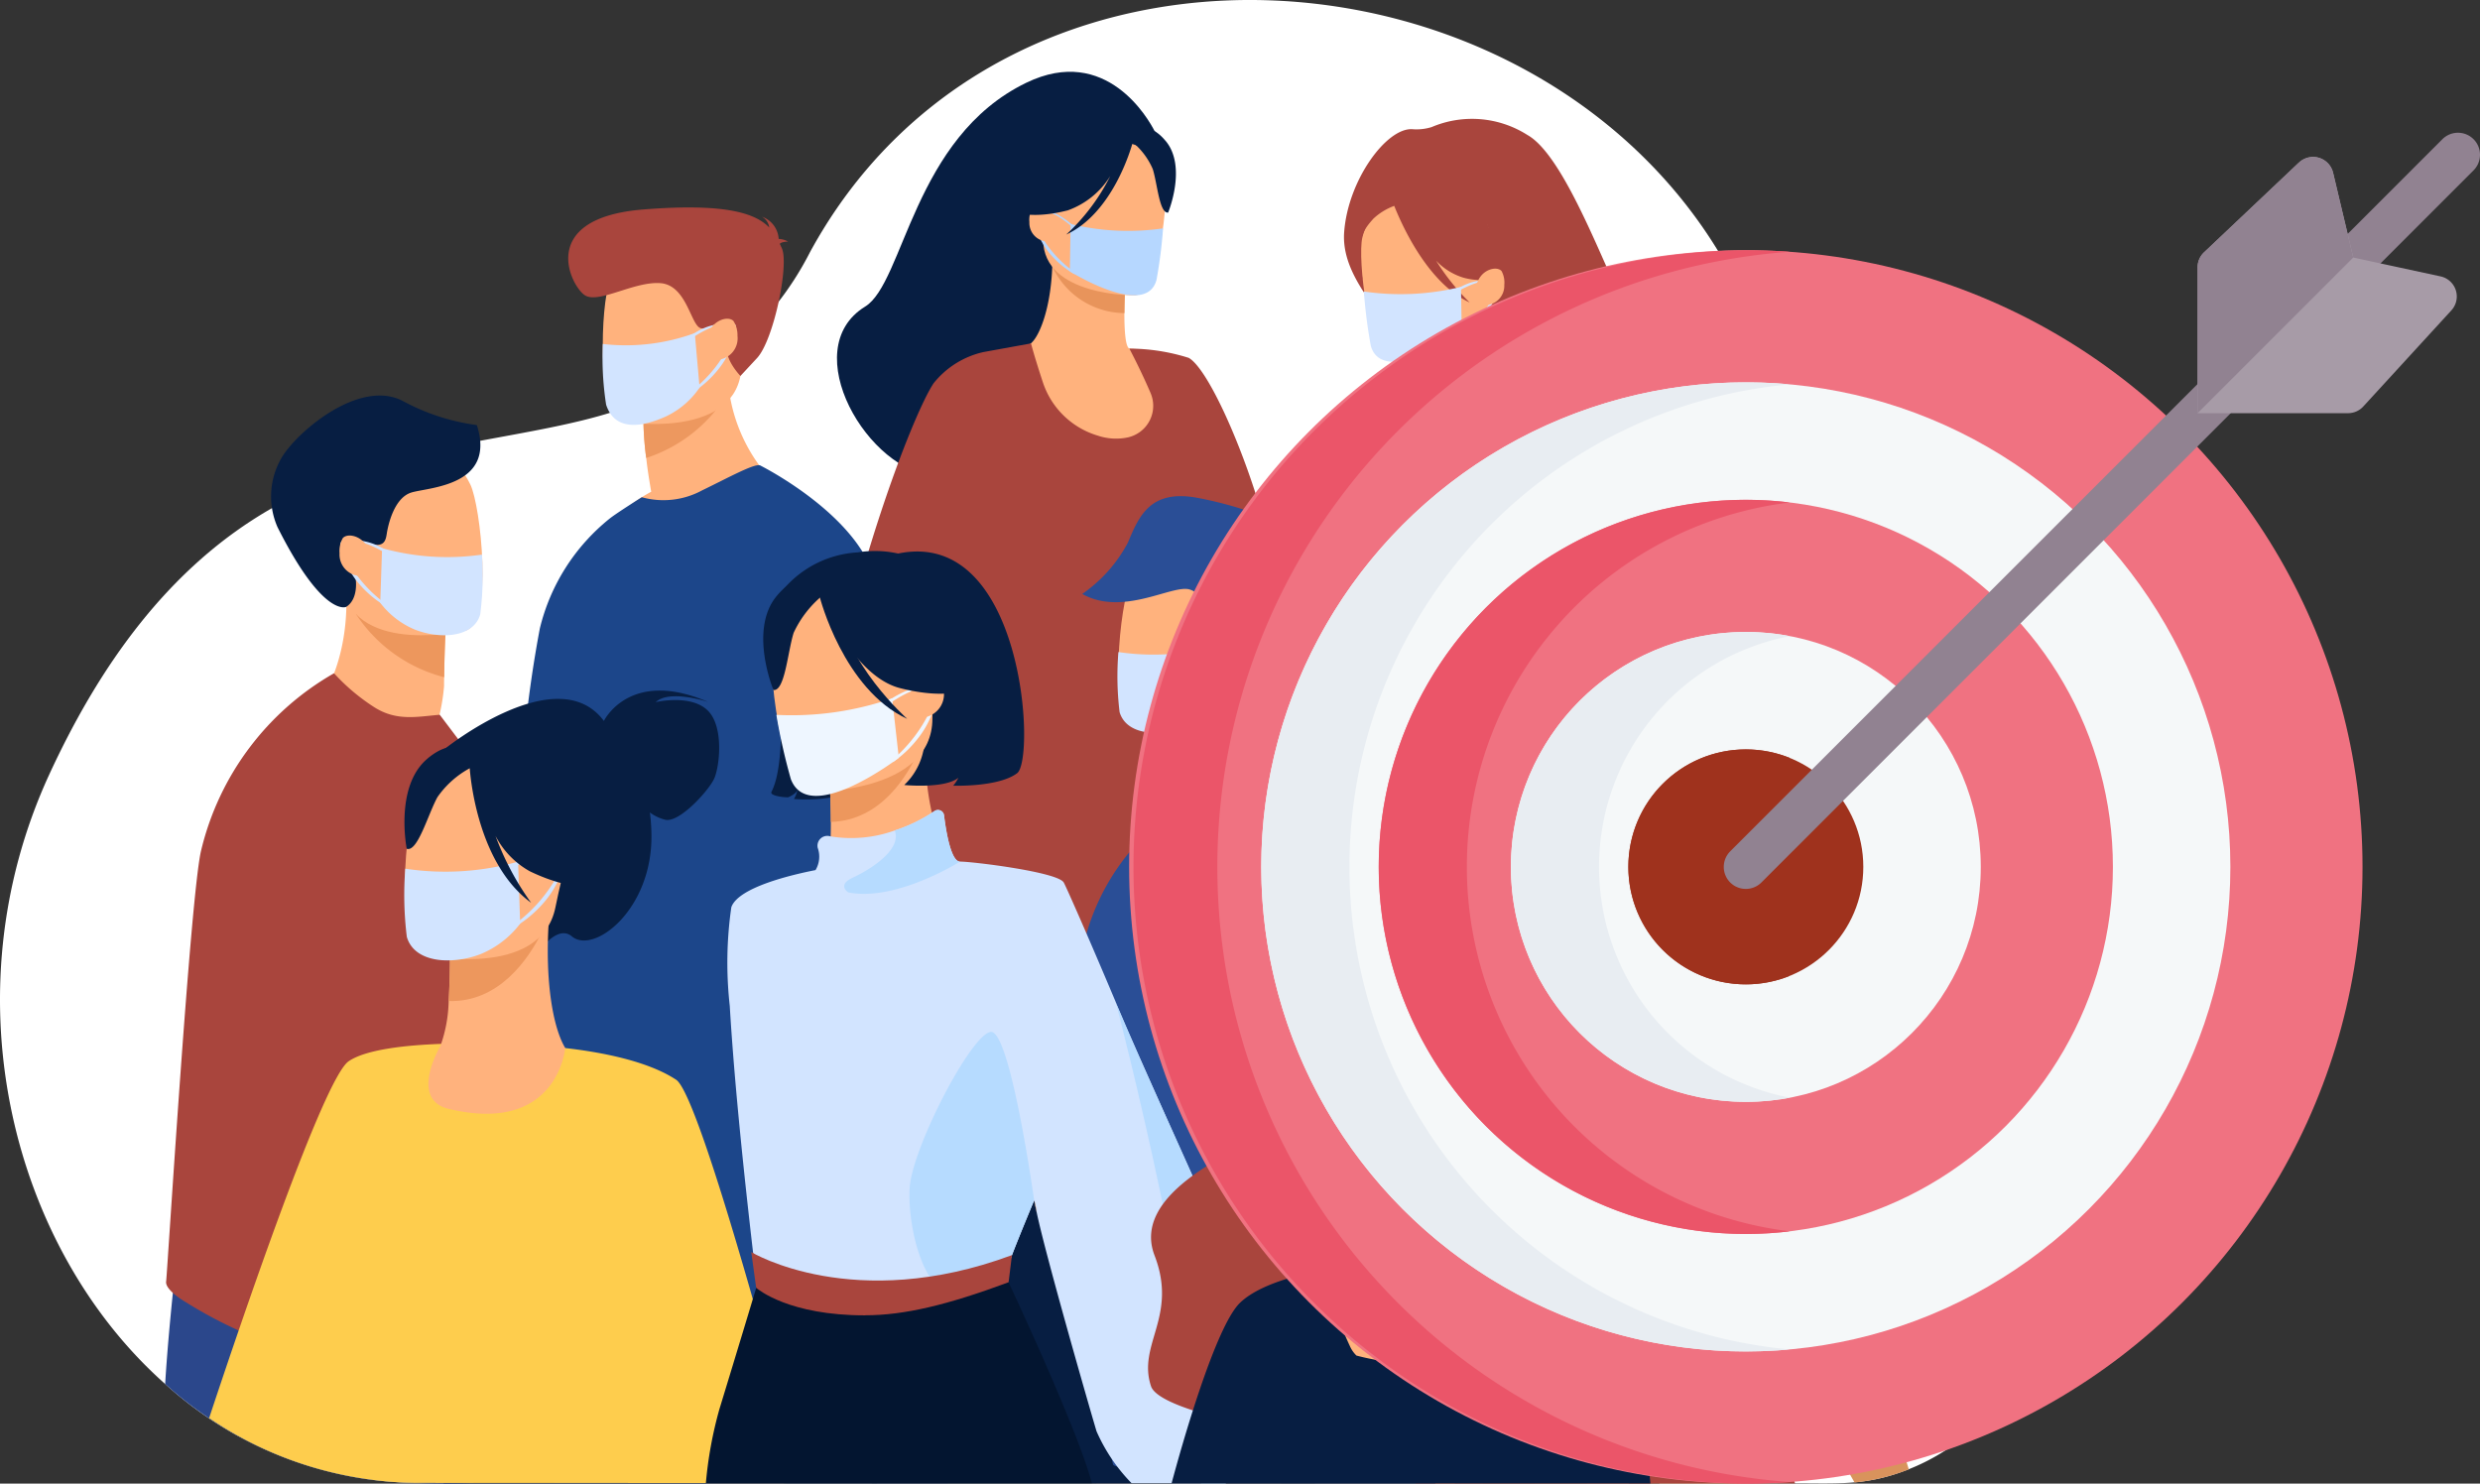 <svg xmlns="http://www.w3.org/2000/svg" xmlns:xlink="http://www.w3.org/1999/xlink" width="161.063" height="96.353" viewBox="0 0 161.063 96.353">
  <rect x="0" y="0" width="161.063" height="96.353" fill="#333333" stroke="none"/>
  <defs>
    <clipPath id="clip-path">
      <rect id="Rectángulo_42122" data-name="Rectángulo 42122" width="133.864" height="96.353" fill="none"/>
    </clipPath>
  </defs>
  <g id="Grupo_151283" data-name="Grupo 151283" transform="translate(-733.937 -3749)">
    <g id="Grupo_151279" data-name="Grupo 151279" transform="translate(733.937 3749)">
      <g id="Grupo_151270" data-name="Grupo 151270" clip-path="url(#clip-path)">
        <path id="Trazado_208619" data-name="Trazado 208619" d="M793.463,395.831h0" transform="translate(-746.685 -372.497)" fill="#ebf3fa"/>
        <path id="Trazado_208620" data-name="Trazado 208620" d="M27.27,96.309a24.7,24.7,0,0,1-16.544-6.425C.784,81.071-3.411,64.684,3.19,50.318c3.227-7,7.718-13.459,14.47-17.314a29.5,29.5,0,0,1,4.24-1.984c6.19-2.336,12.812-2.655,17.913-4.271a20.247,20.247,0,0,0,12.8-10.388C69.467-14.523,124.942.373,115.219,43.8c-2.1,9.363,4,14.064,9.771,19.4,3.332,3.084,6.557,6.381,8.034,10.911a17.288,17.288,0,0,1,.836,5.041c.155,7.52-4.043,13.958-9.9,16.271-2.718,1.074-4.527.914-7.382.913Z" transform="translate(0 0)" fill="#fff"/>
        <path id="Trazado_208621" data-name="Trazado 208621" d="M567.68,976.195v38.795H567.1l-7.514,0H548.576l-7.307,0H530.828l-5.462,0h-3.9l-13.824-.005h-4.27l-7.493,0h-.261l-4.956,0h-1.942V976.195Z" transform="translate(-459.913 -918.649)" fill="#071e42"/>
        <path id="Trazado_208622" data-name="Trazado 208622" d="M604.868,1184.885l-17.862-.007h-.232l-7.493,0c-.213-2.706-.429-5.432-.635-8.03-.567-7.123-1.066-13.279-1.237-15.391l-.063-.779,7.493-.457,12.431-3.467s.1.84.233,2.082c.252,2.318.63,6.037.726,8.309.148,3.487,3.3,13.461,5.977,16.785a8.754,8.754,0,0,1,.663.958" transform="translate(-543.311 -1088.563)" fill="#1c468a"/>
        <path id="Trazado_208623" data-name="Trazado 208623" d="M680.661,401.85s-7.29,3.517-11.492,2.212a9.917,9.917,0,0,1,2.845-2.276c-.145-.844-.259-1.576-.323-2.2a20.289,20.289,0,0,1-.178-2.244l2.812-2.212,2.667-2.117a10.747,10.747,0,0,0,3.669,8.833" transform="translate(-629.722 -369.849)" fill="#ffb27d"/>
        <path id="Trazado_208624" data-name="Trazado 208624" d="M714.456,429.087a9.661,9.661,0,0,1-5.35,4.3,20.288,20.288,0,0,1-.178-2.244l2.812-2.212Z" transform="translate(-667.138 -403.643)" fill="#ed985f"/>
        <path id="Trazado_208625" data-name="Trazado 208625" d="M665.513,283.964s6.954,1.138,7.607-3.138,1.99-7.008-2.422-7.915-5.526.6-6.1,1.971-.88,8.675.912,9.081" transform="translate(-625.005 -256.564)" fill="#ffb27d"/>
        <path id="Trazado_208626" data-name="Trazado 208626" d="M639.769,230.941c.063-.072.209-.131.533-.148a1.314,1.314,0,0,0-.605-.171,1.63,1.63,0,0,0-1.083-1.442.972.972,0,0,1,.471.7c-.9-.922-2.823-1.594-8.152-1.173-7.024.554-4.709,5.052-3.8,5.588s3.2-.934,4.892-.8,1.96,2.706,2.591,2.918c.357.121.631-.1,1.408-.451s.57.779.345,1.617.844,1.943.844,1.943l1.08-1.163c1.08-1.163,2.1-6.088,1.606-7.138l-.131-.281" transform="translate(-589.126 -215.105)" fill="#a9453d"/>
        <path id="Trazado_208627" data-name="Trazado 208627" d="M596.665,542.669c-.07-1.677-3.863-19.785-7.136-24.753-2.11-3.2-6.49-5.392-6.49-5.392-.291-.223-2.118.794-3.8,1.605a5.269,5.269,0,0,1-3.916.445s-1.576.988-2.065,1.369A13.093,13.093,0,0,0,568.7,523.1a79.418,79.418,0,0,0-1.358,13.273c-.113,2.419-.194,4.839-.226,7.146v.08c-.016.239-.016.478-.016.715-.081,5.905,0,10.6.113,10.68a.657.657,0,0,0,.436.175c1.584-.032,6.191.844,10.086.445a29.741,29.741,0,0,0,9.326-2.642c.421-.19,1.374-.7,1.358-1.146-.016-.509-.065-1.225-.129-2.148-.037-.523-.08-1.108-.121-1.749-.169-2.586-.341-6.084-.24-10.06,1.4,2.038,2.449,3.5,2.555,3.721.365.782-.211,12.945-.211,12.945.743,1.453,3.622,1.643,3.622,1.643s2.839-11.838,2.769-13.515" transform="translate(-533.641 -482.281)" fill="#1c468a"/>
        <path id="Trazado_208628" data-name="Trazado 208628" d="M663.958,367.694a13.045,13.045,0,0,0,5.972-.707l.312,3.539a5.464,5.464,0,0,1-2.142,1.854c-1.551.711-3.348,1.03-3.928-.739a19.916,19.916,0,0,1-.215-3.946" transform="translate(-624.807 -345.354)" fill="#d2e4ff"/>
        <path id="Trazado_208629" data-name="Trazado 208629" d="M762.681,360.049l-.043-.132a8.659,8.659,0,0,0,2.371-2.974c.183-.439.369-1.136.143-1.206-1.086-.341-2.78,1.013-2.59.8l.029-.2a3.847,3.847,0,0,1,2.693-.667c.262.082.046.915-.153,1.393a5.514,5.514,0,0,1-.892,1.563,6.8,6.8,0,0,1-1.559,1.425" transform="translate(-717.596 -334.628)" fill="#d2e4ff"/>
        <path id="Trazado_208630" data-name="Trazado 208630" d="M778.613,352.578c.118-1.245,1.332-1.659,1.73-1.273a1.72,1.72,0,0,1,.267.977,1.392,1.392,0,0,1-1.4,1.55s-.64-.825-.6-1.254" transform="translate(-732.714 -330.465)" fill="#ffb27d"/>
        <path id="Trazado_208631" data-name="Trazado 208631" d="M1485.1,131.619a3.368,3.368,0,0,0,1.24-.138,6.707,6.707,0,0,1,6.228.516c2.885,1.625,5.96,11.577,7.217,12.545s2.954,1.406,2.766,3.387-2.451,3.3-.943,4.558-.432,5.841-4.71,5.749-15.084-4.9-14.992-7.24.721-2.491,1.946-4.334-3.461-4.611-3.192-8.35c.243-3.385,2.759-6.814,4.44-6.694" transform="translate(-1393.364 -123.227)" fill="#a9453d"/>
        <path id="Trazado_208632" data-name="Trazado 208632" d="M1476.37,393.74c-2.2-4.934-3.252-6.329-3.289-7.881-.029-1.228.576-2.552,1.752-5.8a12.108,12.108,0,0,0,.586-2.348c.93-6.261-2.691-13.03-4.941-13.491-.626-.166-1.687-2.427-1.674-6.071l-.282.056-4.739.938s.108,1.491.111,2.9c0,1.171-.068,2.28-.333,2.42-.341.031-.542.051-.542.051s-3.951,5.487-4.283,10.59,3.164,7.32-.026,17.518c-3.257,10.416,18.877,3.848,17.661,1.121" transform="translate(-1372.411 -337.037)" fill="#ffb27d"/>
        <path id="Trazado_208633" data-name="Trazado 208633" d="M1550.007,360.028s.108,1.491.111,2.9c2.651-.075,4.053-2.494,4.627-3.834Z" transform="translate(-1458.636 -337.922)" fill="#e8945b"/>
        <path id="Trazado_208634" data-name="Trazado 208634" d="M1501.629,228.578s6.274.1,6.278-3.8.817-6.526-3.188-6.758-4.785,1.259-5.1,2.563.383,7.871,2.014,8" transform="translate(-1411.144 -205.142)" fill="#ffb27d"/>
        <path id="Trazado_208635" data-name="Trazado 208635" d="M1500.7,202.641s-3.795-3.118-5.855-1.056c-.43-.245-1.079-.273-1.9.718-1.454,1.763-.16,4.879-.16,4.879-.53-2.639.149-3.306.7-3.94a4,4,0,0,1,1.356-.833c.543,1.365,2.213,5.032,4.9,6.274a14.659,14.659,0,0,1-2.179-2.714,4.075,4.075,0,0,0,1.8,1.111c2.636.678,3.291-1.193,3.291-1.193s-1.534-.441-1.953-3.245" transform="translate(-1404.293 -189.038)" fill="#a9453d"/>
        <path id="Trazado_208636" data-name="Trazado 208636" d="M1437.155,494.827c-.251.79-1.114,1.15-3.2.935-1.274-.133-1.842-2.268-2.1-4.09-.766,2.607-1.837,4.07-3.223,4.377-2.021.45-12.218,1.69-12.885-3.157-.734-5.331-.514-23.338-.482-24.684.085-3.626.827-5.9,5.058-6.818.472-.1,1.134-.174,2.068-.3,0,0,.551-.065.542-.051-.172.309-2.652,3.827-2.472,4.727.189.941,8.379.094,8.944-.424s.386-4.563.386-4.563,7.222.27,8,1.841c3.473,7-.631,30.051-.571,31.261a2.8,2.8,0,0,1-.073.943" transform="translate(-1331.79 -433.619)" fill="#071e42"/>
        <path id="Trazado_208637" data-name="Trazado 208637" d="M1502.591,316.42a16.546,16.546,0,0,0,6.307-.3l.056,3.23s-5.185,3.248-5.913.594a32.57,32.57,0,0,1-.45-3.526" transform="translate(-1414.015 -297.488)" fill="#d2e4ff"/>
        <path id="Trazado_208638" data-name="Trazado 208638" d="M1604.372,311.82l-.03-.122a7.875,7.875,0,0,0,2.341-2.544c.193-.386.407-1.006.208-1.085-.963-.379-2.587.74-2.4.558l.039-.181a3.5,3.5,0,0,1,2.485-.432c.232.092-.017.833-.229,1.253a5.014,5.014,0,0,1-.909,1.36,6.191,6.191,0,0,1-1.505,1.192" transform="translate(-1509.768 -289.752)" fill="#d2e4ff"/>
        <path id="Trazado_208639" data-name="Trazado 208639" d="M1626.18,297.182c.187-1.121,1.315-1.419,1.651-1.043a1.564,1.564,0,0,1,.179.9,1.265,1.265,0,0,1-1.366,1.316s-.528-.789-.463-1.176" transform="translate(-1530.314 -278.537)" fill="#ffb27d"/>
        <path id="Trazado_208640" data-name="Trazado 208640" d="M942.733,82.934c-.367-.721-3.115-5.658-8.33-3.135-7.359,3.56-7.934,12.981-10.468,14.539-4.51,2.772.213,10.827,4.658,11.016s9.044-6.657,9.044-6.657l2.75-8.39,2.156-.152.432-1.393c1.348-3.341.627-4.962-.243-5.828" transform="translate(-867.751 -74.425)" fill="#071e42"/>
        <path id="Trazado_208641" data-name="Trazado 208641" d="M1066.56,318.056c-2.823-.033-10.5-.179-12.351-.795a4.243,4.243,0,0,1-2.8-3.222c0-.051.186-1.1.482-2.714a6.932,6.932,0,0,0,.9-2.775,4.5,4.5,0,0,0-.166-1.247c-.244-.951-.751-2.2-1.5-4.271a11.462,11.462,0,0,1-.557-2.233c-.885-5.957,2.56-12.4,4.7-12.834.6-.158,1.6-2.31,1.592-5.775l.269.053,4.508.893s-.1,1.419-.105,2.755c0,1.113.064,2.169.317,2.3.324.028.516.048.516.048l.013.017c.859.056,3.137.259,3.438.874l-.833,2.53-.242.736a19.348,19.348,0,0,1,1.527,4.559,12.111,12.111,0,0,1,.17,1.359,9.66,9.66,0,0,1,.01,1.107c-.18,4.129-2.779,6.625.016,15.558a4.6,4.6,0,0,1,.089,3.075" transform="translate(-988.51 -265.555)" fill="#ffb27d"/>
        <path id="Trazado_208642" data-name="Trazado 208642" d="M1164.64,294.882s-.1,1.419-.106,2.755a5.2,5.2,0,0,1-4.654-2.964Z" transform="translate(-1091.507 -277.302)" fill="#e8945b"/>
        <path id="Trazado_208643" data-name="Trazado 208643" d="M1154.134,164.595s-5.968.1-5.972-3.619-.777-6.209,3.033-6.429,4.552,1.2,4.855,2.438-.364,7.488-1.916,7.61" transform="translate(-1080.416 -145.415)" fill="#ffb27d"/>
        <path id="Trazado_208644" data-name="Trazado 208644" d="M933.513,425.476s5.4-13.048,5.112-22.525c-.032-1.069.023-3.9-.116-5.059.011-6.568-4.417-17.7-6.254-18.71a12.89,12.89,0,0,0-3.854-.6s.713,1.33,1.381,2.889a2.1,2.1,0,0,1-1.364,2.848l-.075.021a3.728,3.728,0,0,1-2-.109,5.37,5.37,0,0,1-3.566-3.487c-.582-1.767-.761-2.5-.761-2.5l-3.1.564h0a5.757,5.757,0,0,0-3.23,2.028c-1.376,2.071-5.429,12.69-7.061,23.041-.451,2.859,24.889,21.606,24.889,21.606" transform="translate(-855.056 -355.941)" fill="#a9453d"/>
        <path id="Trazado_208645" data-name="Trazado 208645" d="M1184.644,247.075a15.749,15.749,0,0,1-6-.283l-.053,3.074s4.935,3.091,5.628.565a31.038,31.038,0,0,0,.428-3.356" transform="translate(-1109.112 -232.244)" fill="#b6d7ff"/>
        <path id="Trazado_208646" data-name="Trazado 208646" d="M1142.871,235.733l.029-.116a7.494,7.494,0,0,1-2.228-2.422c-.185-.367-.47-1.479-.28-1.554.917-.361,2.544,1.226,2.367,1.052l-.037-.172c-.082-.037-1.365-1.26-2.329-.881-.221.087-.02,1.263.181,1.663a4.771,4.771,0,0,0,.866,1.294,5.886,5.886,0,0,0,1.433,1.135" transform="translate(-1073.076 -217.918)" fill="#b6d7ff"/>
        <path id="Trazado_208647" data-name="Trazado 208647" d="M1135.786,228.763c-.178-1.067-1.251-1.35-1.571-.993a1.49,1.49,0,0,0-.17.86,1.2,1.2,0,0,0,1.3,1.252s.5-.751.441-1.119" transform="translate(-1067.192 -214.205)" fill="#ffb27d"/>
        <path id="Trazado_208648" data-name="Trazado 208648" d="M1121.584,128.966c-.991-1.2-1.722-.829-2.092-.461.106-.247.162-.4.162-.4-1.317-2.219-5.787.838-5.787.838a7.59,7.59,0,0,1-2.483,4.484s1.163.718,3.843.029a5.382,5.382,0,0,0,2.752-2.231,13.258,13.258,0,0,1-2.862,3.806c3-1.385,4.2-5.551,4.318-5.992a4.679,4.679,0,0,1,1.3,1.735c.3.947.431,2.9,1,2.829,0,0,1.231-2.965-.153-4.642" transform="translate(-1045.87 -119.797)" fill="#071e42"/>
        <path id="Trazado_208649" data-name="Trazado 208649" d="M1281.473,770.624s-3.308,3.924-7.521,2.283a12.762,12.762,0,0,1-.919-3.807c0-.2,0-.392-.007-.575-.022-1.819-.084-2.84-.084-2.84h0c.192-.08,6.44-2.645,6.435-2.432-.107,4.921,2.092,7.373,2.092,7.373" transform="translate(-1197.904 -718.247)" fill="#ffb27d"/>
        <path id="Trazado_208650" data-name="Trazado 208650" d="M1278.754,782.623a9.773,9.773,0,0,1-5.728,4.1c-.022-1.819-.084-2.84-.084-2.84h0c.173-.046,5.987-1.588,5.807-1.259" transform="translate(-1197.904 -736.445)" fill="#ed975d"/>
        <path id="Trazado_208651" data-name="Trazado 208651" d="M1233.295,616.64s7.027,1.652,7.988-2.74,2.516-7.136-1.93-8.377-5.687.244-6.365,1.632-1.5,8.942.306,9.485" transform="translate(-1159.565 -569.392)" fill="#ffb27d"/>
        <path id="Trazado_208652" data-name="Trazado 208652" d="M1203.512,560.129c.1.061,1.608.526,4.471-5.178a4.968,4.968,0,0,0-.292-4.544c-1.048-1.712-4.763-3.057-7.85-3.643s-3.828,1.151-4.555,2.9A9.424,9.424,0,0,1,1192.32,553c2.662,1.487,5.868-.64,6.978-.29s1.5,2.1,1.586,2.661.342,1.235,2,.427c1.334-.649.236,2.078.012,2.553,0,0-.19,1.263.611,1.777" transform="translate(-1122.034 -514.424)" fill="#2a4e96"/>
        <path id="Trazado_208653" data-name="Trazado 208653" d="M1186.232,871.232c.042,2.327.177,4.943.36,7.6l.033.473c.117,1.646.243,3.3.388,4.9.058.645.12,1.283.185,1.909l.01.084c0,.234.033.489.059.721.593,6.026,1.214,10.787,1.33,10.86a.677.677,0,0,0,.463.118c1.58-.2,6.3.16,10.156-.68a29.268,29.268,0,0,0,9.034-3.746c.395-.233,1.294-.851,1.221-1.312-.072-.507-1.826-26.291-2.538-28.856-1.324-4.766-4.912-8.944-7.351-10.371-.319-.179-2.034.913-3.61,1.924a6.955,6.955,0,0,1-4.477,1.061l-1.311,1.45a14.643,14.643,0,0,0-3.74,7.8q-.052.387-.089.824a51.252,51.252,0,0,0-.123,5.241" transform="translate(-1116.292 -802.639)" fill="#2a4e96"/>
        <path id="Trazado_208654" data-name="Trazado 208654" d="M1231.1,711.839a15.435,15.435,0,0,0,6.45-.409l.119,3.551a5.465,5.465,0,0,1-2.24,1.735c-1.588.625-3.8.562-4.252-.976a19.266,19.266,0,0,1-.076-3.9" transform="translate(-1158.466 -669.492)" fill="#d2e4ff"/>
        <path id="Trazado_208655" data-name="Trazado 208655" d="M1336.885,706.2l-.036-.134a8.655,8.655,0,0,0,2.53-2.84c.206-.428.43-1.114.209-1.2-1.066-.4-2.832.86-2.63.656l.04-.2a3.848,3.848,0,0,1,2.726-.519c.257.1,0,.917-.229,1.383a5.51,5.51,0,0,1-.976,1.512,6.811,6.811,0,0,1-1.634,1.338" transform="translate(-1258.043 -660.486)" fill="#d2e4ff"/>
        <path id="Trazado_208656" data-name="Trazado 208656" d="M1354.248,698.9c.186-1.236,1.42-1.584,1.8-1.177a1.721,1.721,0,0,1,.213.99,1.392,1.392,0,0,1-1.479,1.471s-.594-.858-.531-1.285" transform="translate(-1274.413 -656.439)" fill="#ffb27d"/>
        <path id="Trazado_208657" data-name="Trazado 208657" d="M346.07,663.814s3.308,3.925,7.521,2.283a12.762,12.762,0,0,0,.919-3.808c0-.2,0-.392.007-.575.023-1.819.084-2.84.084-2.84h0c-.192-.08-6.44-2.645-6.435-2.432.107,4.921-2.092,7.373-2.092,7.373" transform="translate(-325.67 -617.733)" fill="#ffb27d"/>
        <path id="Trazado_208658" data-name="Trazado 208658" d="M392.131,675.813a9.773,9.773,0,0,0,5.728,4.1c.023-1.819.084-2.84.084-2.84h0c-.173-.046-5.987-1.588-5.807-1.259" transform="translate(-369.012 -635.931)" fill="#ed975d"/>
        <path id="Trazado_208659" data-name="Trazado 208659" d="M368.456,509.831s-7.027,1.652-7.988-2.74-2.516-7.136,1.93-8.377,5.687.244,6.365,1.632,1.5,8.942-.306,9.485" transform="translate(-338.216 -468.878)" fill="#ffb27d"/>
        <path id="Trazado_208660" data-name="Trazado 208660" d="M303.539,449.5c-.1.061-1.608.526-4.471-5.178a4.968,4.968,0,0,1,.292-4.544c1.048-1.712,5.066-5.1,7.85-3.643a13.927,13.927,0,0,0,4.805,1.563c1.281,3.979-3.151,4.035-4.262,4.384s-1.5,2.1-1.586,2.661-.211,1.027-1.608.526-.632,1.979-.408,2.453c0,0,.19,1.263-.611,1.777" transform="translate(-281.047 -410.091)" fill="#071e42"/>
        <path id="Trazado_208661" data-name="Trazado 208661" d="M269.744,1406.493s-.157,1.959-.405,5.079c-.161,2.029-.361,4.549-.58,7.341a48.329,48.329,0,0,1-6.443-.181,24.041,24.041,0,0,1-6.434-1.71,24.743,24.743,0,0,1-2.388-1.159c-.158-2.793-.295-5.236-.395-7.052-.116-2.1-.184-3.36-.184-3.36l9.278.574Z" transform="translate(-238.007 -1322.603)" fill="#2b478b"/>
        <path id="Trazado_208662" data-name="Trazado 208662" d="M200.209,1359.906s-.619,1.553-1.66,4.092c-.792,1.931-1.827,4.433-3.018,7.255a24.912,24.912,0,0,1-13.583-6.245c.1-1.711.3-3.974.5-5.917.228-2.265.439-4.093.439-4.093l12.526,3.548Z" transform="translate(-171.221 -1275.123)" fill="#2b478b"/>
        <path id="Trazado_208663" data-name="Trazado 208663" d="M206.218,760.407c-.042,2.327-.177,4.943-.36,7.6l-.033.473c-.117,1.646-.243,3.3-.388,4.9q-.087.968-.185,1.909l-.01.084c-.005.234-.033.489-.06.721-.593,6.026-1.214,10.787-1.33,10.86a.676.676,0,0,1-.463.118c-1.58-.2-6.3.16-10.156-.68a29.269,29.269,0,0,1-9.034-3.746c-.394-.233-1.294-.851-1.221-1.312.072-.507,1.6-25.466,2.284-28.039a18.077,18.077,0,0,1,8.619-11.459,13.139,13.139,0,0,0,2.6,2.195c1.455.933,2.777.628,4.267.5l1.521,2.013a14.644,14.644,0,0,1,3.74,7.8q.052.387.089.824a51.237,51.237,0,0,1,.123,5.241" transform="translate(-172.188 -698.11)" fill="#a9453d"/>
        <path id="Trazado_208664" data-name="Trazado 208664" d="M425.53,604.331a15.72,15.72,0,0,1-6.488-.419l-.119,3.551a5.464,5.464,0,0,0,2.24,1.735c1.588.625,3.8.562,4.252-.975a19.887,19.887,0,0,0,.115-3.891" transform="translate(-394.228 -568.312)" fill="#d2e4ff"/>
        <path id="Trazado_208665" data-name="Trazado 208665" d="M378.085,598.686l.035-.134a8.657,8.657,0,0,1-2.529-2.84c-.206-.428-.43-1.114-.209-1.2,1.066-.4,2.831.86,2.63.656l-.04-.2a3.847,3.847,0,0,0-2.726-.519c-.257.1,0,.917.229,1.383a5.516,5.516,0,0,0,.976,1.512,6.8,6.8,0,0,0,1.634,1.338" transform="translate(-353.025 -559.306)" fill="#d2e4ff"/>
        <path id="Trazado_208666" data-name="Trazado 208666" d="M376.14,591.38c-.185-1.236-1.42-1.584-1.8-1.177a1.72,1.72,0,0,0-.213.99,1.392,1.392,0,0,0,1.479,1.471s.594-.858.53-1.285" transform="translate(-352.075 -555.259)" fill="#ffb27d"/>
        <path id="Trazado_208667" data-name="Trazado 208667" d="M499.133,762.81c.149-.289,1.869-3.346,6.768-1.239,0,0-2.5-.835-3.4.014,0,0,2.221-.527,3.341.507s.806,3.7.456,4.462-2.231,2.859-3.163,2.673a2.815,2.815,0,0,1-1.011-.475,12.574,12.574,0,0,1,.1,1.461c.062,4.856-3.741,7.78-5.169,6.585-.915-.766-2.051.877-2.051.877l-6.274-13s7.363-5.955,10.407-1.867" transform="translate(-459.916 -715.984)" fill="#071e42"/>
        <path id="Trazado_208668" data-name="Trazado 208668" d="M244.087,1178.088a24.337,24.337,0,0,1-13.688-4.212c2.094-6.32,7.431-22.049,9.059-23.17,1.123-.774,3.722-1.049,6.015-1.132,2.237-.081,4.182.021,4.182.021s1.668,0,3.8.243h0l.071.008h.011c2.4.276,5.364.852,7.193,2.059,1.612,1.063,7.31,22.623,8.243,26.191Z" transform="translate(-216.817 -1081.779)" fill="#fecd4d"/>
        <path id="Trazado_208669" data-name="Trazado 208669" d="M480.911,1022.563c-.778-1.28-1.329-4.273-1.066-8.269l-.5.837-5.919.8s.019,1.849-.085,3.582a9.185,9.185,0,0,1-.535,2.919c-.022,0-.022,0,0,.006-.09.153-2.01,3.474.538,4.082,6.918,1.653,7.539-3.684,7.565-3.943.022,0,.024-.006,0-.011" transform="translate(-444.203 -954.503)" fill="#ffb27d"/>
        <path id="Trazado_208670" data-name="Trazado 208670" d="M494.438,1029.3s.019,1.848-.085,3.582c3.278.111,5.192-2.767,6-4.378Z" transform="translate(-465.212 -967.871)" fill="#ed975d"/>
        <path id="Trazado_208671" data-name="Trazado 208671" d="M447.288,852.5s7.582,1.641,8.531-3.1,2.567-7.716-2.234-8.964-6.106.371-6.808,1.875-1.437,9.637.51,10.186" transform="translate(-419.745 -790.481)" fill="#ffb27d"/>
        <path id="Trazado_208672" data-name="Trazado 208672" d="M445.39,949.8a17.486,17.486,0,0,0,7.326-.456l.135,4.026a6.2,6.2,0,0,1-2.54,1.966c-1.8.709-4.312.637-4.821-1.106a22.15,22.15,0,0,1-.1-4.43" transform="translate(-419.069 -893.382)" fill="#d2e4ff"/>
        <path id="Trazado_208673" data-name="Trazado 208673" d="M565.416,943.421l-.04-.152a9.815,9.815,0,0,0,2.868-3.22c.234-.485.487-1.263.237-1.357-1.208-.454-3.21.975-2.982.744l.045-.226c.106-.05,1.82-1.066,3.09-.588.292.109,0,1.039-.259,1.567a6.246,6.246,0,0,1-1.107,1.714,7.713,7.713,0,0,1-1.853,1.517" transform="translate(-532.048 -883.172)" fill="#d2e4ff"/>
        <path id="Trazado_208674" data-name="Trazado 208674" d="M447.037,823.665c1.46-1.191,2.286-.7,2.7-.174a5.422,5.422,0,0,1,6.619,2.456,9.23,9.23,0,0,0,1.9,5.938s-1.557.58-4.59-.879a5.54,5.54,0,0,1-2.233-2.3,18.1,18.1,0,0,0,2.311,4.339c-3.466-2.526-3.942-8.141-3.983-8.733a6.078,6.078,0,0,0-2.1,1.88c-.62,1.131-1.285,3.581-1.992,3.352,0,0-.816-4.091,1.373-5.877" transform="translate(-419.253 -774.418)" fill="#071e42"/>
        <path id="Trazado_208675" data-name="Trazado 208675" d="M912.992,824.423c0,.059.187,2.529.128,4.559-.01.359-.028.7-.057,1h7.542a9.226,9.226,0,0,1-.913-2.54,16.613,16.613,0,0,1-.3-1.765,21.164,21.164,0,0,1-.135-2.5Z" transform="translate(-859.172 -774.659)" fill="#ffb27d"/>
        <path id="Trazado_208676" data-name="Trazado 208676" d="M857.987,607.273h0a6.969,6.969,0,0,0-2.627-.077,6.832,6.832,0,0,0-4.771,2.329c-1.036,1.263.613,10.388-.835,13.221-.129.252.726.358,1.076.358,0,0,.512-.2.613-.478a1.823,1.823,0,0,1-.232.586s2.817.267,4.223-.8a8.344,8.344,0,0,0,2.142-3.317l2.13.15a4.271,4.271,0,0,1-1.33,3.059s2.628.258,3.517-.47a2.449,2.449,0,0,1-.337.514s2.938.106,4.151-.811.434-15.948-7.721-14.267" transform="translate(-799.65 -571.321)" fill="#071e42"/>
        <path id="Trazado_208677" data-name="Trazado 208677" d="M912.993,825.479s.135,1.862.139,3.617c3.312-.093,5.062-3.114,5.779-4.789Z" transform="translate(-859.173 -775.715)" fill="#ed975d"/>
        <path id="Trazado_208678" data-name="Trazado 208678" d="M852.573,661.311s7.835.129,7.841-4.751,1.02-8.151-3.982-8.44-5.976,1.572-6.374,3.2.478,9.831,2.516,9.99" transform="translate(-799.859 -609.886)" fill="#ffb27d"/>
        <path id="Trazado_208679" data-name="Trazado 208679" d="M844.84,639.548a6.919,6.919,0,0,0-1.993,2.521c-.391,1.243-.566,3.8-1.312,3.714,0,0-1.616-3.892.2-6.093,1.926-2.335,3.1-.142,3.1-.142" transform="translate(-791.304 -600.969)" fill="#071e42"/>
        <path id="Trazado_208680" data-name="Trazado 208680" d="M802.742,1423.39l-5.462,0h-3.9l-13.824-.005H777.67a26.094,26.094,0,0,1,.871-4.775c1.264-4.14,2.017-6.638,2.306-7.6l.091-.3h0l.045-.152a35.708,35.708,0,0,0,12.4.553,23.955,23.955,0,0,0,2.752-.571h0q.567-.154,1.127-.34h0l.07.15c.552,1.178,4.194,9.008,5.255,12.518q.076.253.157.529" transform="translate(-731.827 -1327.064)" fill="#031530"/>
        <path id="Trazado_208681" data-name="Trazado 208681" d="M827.9,936.054a11.28,11.28,0,0,1-2.276-3.373c-.427-1.419-3.3-11.407-3.883-14.2-.105-.506-.165-.8-.165-.8v0l0,.009,0,.006-.011.026-.015.035-.013.033-.009.021c-.294.7-1.311,3.163-1.518,3.785a1.26,1.26,0,0,0-.081.288c-.044.342-.064.732-.077.95v0c0,.011,0,.018,0,.018s-8.679,4.38-16.277.357c0,0-.023-.188-.065-.531h0c-.044-.364-.109-.9-.188-1.578-.322-2.752-.882-7.762-1.258-12.387a.005.005,0,0,1,0,0c-.1-1.264-.192-2.5-.258-3.65h0s0,0,0,0a25.294,25.294,0,0,1,.1-6.411c.443-1.313,4.038-2.137,5.469-2.416a1.7,1.7,0,0,0,.142-1.444.639.639,0,0,1,.782-.758l.065.016a8.363,8.363,0,0,0,4.162-.39,10.2,10.2,0,0,0,2.585-1.263.394.394,0,0,1,.612.279c.131,1.065.453,3.008,1.04,3.008.808,0,6.326.673,6.731,1.355.141.238,1.575,3.483,3.386,7.783a.053.053,0,0,1,0,.011l.1.243c3.433,8.107,10.227,22.156,10.227,24.732,0,1.353-1.52,4.267-3.192,6.247Z" transform="translate(-754.411 -839.727)" fill="#d2e4ff"/>
        <path id="Trazado_208682" data-name="Trazado 208682" d="M1010.046,1147.818s-1.6,3.817-1.649,4.172c-.023.16-.042.38-.057.574a7.881,7.881,0,0,1-2.66,1.4c-2.705.82-3.881-4.366-3.719-6.954s3.988-9.973,5.262-10.127,2.823,10.935,2.823,10.935" transform="translate(-942.883 -1069.864)" fill="#b6dbff"/>
        <path id="Trazado_208683" data-name="Trazado 208683" d="M1139.525,1323.215c-.105-.506-.165-.8-.165-.8a4.073,4.073,0,0,1,.165.8" transform="translate(-1072.196 -1244.458)" fill="#e58638"/>
        <path id="Trazado_208684" data-name="Trazado 208684" d="M835.063,1383.5c-4.939,0-6.92-1.67-7.071-1.786l-.319-2.326c.047.035,6.674,4.014,16.93.2l-.217,1.762c-3.944,1.466-6.757,2.146-9.322,2.146" transform="translate(-778.883 -1298.073)" fill="#a9453d"/>
        <path id="Trazado_208685" data-name="Trazado 208685" d="M1239.643,1129.459c0,1.353-1.52,4.267-3.192,6.247h-1.607c.317-8.6-5.384-30.737-5.531-31.221l.1.243c3.433,8.107,10.228,22.156,10.228,24.732" transform="translate(-1156.847 -1039.376)" fill="#b6dbff"/>
        <path id="Trazado_208686" data-name="Trazado 208686" d="M937.579,895.686s-4.132,2.617-7.258,2c0,0-.75-.474.285-.951.972-.446,3.233-1.768,2.736-3.071a10.2,10.2,0,0,0,2.584-1.263.4.4,0,0,1,.613.28c.131,1.064.453,3.008,1.04,3.008" transform="translate(-875.232 -839.729)" fill="#b6dbff"/>
        <path id="Trazado_208687" data-name="Trazado 208687" d="M855.339,770.456a19.9,19.9,0,0,0,7.519-1.074l.434,3.861s-5.839,4.479-7.013,1.385a39.215,39.215,0,0,1-.94-4.172" transform="translate(-804.918 -724.028)" fill="#eef6ff"/>
        <path id="Trazado_208688" data-name="Trazado 208688" d="M980.063,760.944l-.05-.143a9.469,9.469,0,0,0,2.514-3.313c.188-.484.373-1.251.125-1.323-1.2-.345-3.013,1.181-2.811.941l.026-.221c.1-.056,1.669-1.162,2.927-.8.289.083.074,1-.131,1.527a6.028,6.028,0,0,1-.934,1.732,7.434,7.434,0,0,1-1.667,1.6" transform="translate(-922.066 -711.448)" fill="#eef6ff"/>
        <path id="Trazado_208689" data-name="Trazado 208689" d="M1002.863,742.482c.1-1.364,1.413-1.849,1.858-1.437a1.881,1.881,0,0,1,.317,1.061,1.522,1.522,0,0,1-1.486,1.731s-.722-.885-.689-1.355" transform="translate(-943.745 -697.228)" fill="#ffb27d"/>
        <path id="Trazado_208690" data-name="Trazado 208690" d="M903.122,632.848s1.528,6,5.682,7.916c0,0-4.154-3.684-4.507-7.642s-1.176-.274-1.176-.274" transform="translate(-849.884 -594.076)" fill="#071e42"/>
        <path id="Trazado_208691" data-name="Trazado 208691" d="M899.151,630.733s2.145,5.726,5.438,6.573,4.72-.036,4.72-.036a9.323,9.323,0,0,1-3.049-5.508s-5.49-3.754-7.108-1.029" transform="translate(-846.147 -592.618)" fill="#071e42"/>
        <path id="Trazado_208692" data-name="Trazado 208692" d="M1615.923,617.058s-6.179.359-6.349,7.255,7.625,23.643,7.625,23.643l14.865-1.659s-4.594-31.863-16.141-29.239" transform="translate(-1514.69 -580.538)" fill="#1c468a"/>
        <path id="Trazado_208693" data-name="Trazado 208693" d="M1598.981,887.448l-13.941-.005-2.669,0h-3.781a6.439,6.439,0,0,1,.235-3.7,35.758,35.758,0,0,0,1.537-7.635q.039-.445.064-.879c.474-7.874-2-13.357-1.677-18.167.283-4.176,4.153-7.392,5.118-8.132.139-.107.217-.162.217-.162s.388-.078.814-.116c.259-.137.364-1.079.4-2.183.009-.306.012-.625.011-.943,0-.65-.021-1.314-.045-1.894,0-.04,0-.078-.005-.117-.04-.927-.089-1.609-.089-1.609l4.433-.878.545-.108h0l.387-.076.556-.11.352-.07v0a19.252,19.252,0,0,0,.43,4.264,6.289,6.289,0,0,0,1.426,3.191.722.722,0,0,0,.187.113.4.4,0,0,0,.05.017c1.858.381,4.464,4.2,5.684,9.009a20.225,20.225,0,0,1,.492,7.852,15.128,15.128,0,0,1-.732,2.934c-.164.452-.318.875-.464,1.271l-.078.211a32.175,32.175,0,0,0-1.564,4.755.082.082,0,0,1,0,.009,5.37,5.37,0,0,0-.072.586c-.009.135-.013.267-.01.4v0a.16.16,0,0,0,0,.017c.046,1.94,1.361,3.683,4.111,9.849.291.654-.491,1.484-1.917,2.307" transform="translate(-1485.37 -791.105)" fill="#ffb27d"/>
        <path id="Trazado_208694" data-name="Trazado 208694" d="M1692.929,843.012s.135,1.864.139,3.619c3.314-.093,5.065-3.116,5.783-4.792Z" transform="translate(-1593.133 -792.214)" fill="#ed975d"/>
        <path id="Trazado_208695" data-name="Trazado 208695" d="M1632.467,678.729s7.84.129,7.846-4.755,1.021-8.156-3.985-8.446-5.98,1.573-6.379,3.2.478,9.837,2.518,10" transform="translate(-1533.778 -626.269)" fill="#ffb27d"/>
        <path id="Trazado_208696" data-name="Trazado 208696" d="M1844.352,1005.314a12.98,12.98,0,0,1-3.519.852c-.6-1.055-1.241-2.2-1.866-3.341-1.747-3.2-3.373-6.436-3.678-7.886-.231-1.091-.795-3.276-1.454-5.722-.1-.37-.2-.746-.3-1.125h0q-.127-.469-.257-.942c-1.24-4.541-2.562-9.2-2.562-9.2h0l-.342-1.482-.237-1.028-1.91-8.271-.067-.289.159.017h0l.313.038a24.732,24.732,0,0,1,5.526,1.257,2.752,2.752,0,0,1,1.487,1.1,37.989,37.989,0,0,1,1.915,6.373c.93,3.994,1.791,8.8,2.476,12.665.636,3.588,1.121,6.373,1.374,6.963.332.776.987,3.2,1.781,6.011q.117.418.24.848c.3,1.039.606,2.113.924,3.163" transform="translate(-1720.389 -909.883)" fill="#d9935c"/>
        <path id="Trazado_208697" data-name="Trazado 208697" d="M1584.213,1440.294c-1.337-4.032-5.164-12.157-5.164-12.157h0l0,0c-.371.124-.745.236-1.121.337h0a23.845,23.845,0,0,1-2.757.573,35.739,35.739,0,0,1-12.4-.554l-.137.455c-.289.963-1.042,3.464-2.307,7.606a23.362,23.362,0,0,0-.75,3.729Z" transform="translate(-1467.632 -1343.95)" fill="#a9453d"/>
        <path id="Trazado_208698" data-name="Trazado 208698" d="M1597.849,922.424a.046.046,0,0,0,0-.011c-1.812-4.3-3.248-7.551-3.388-7.789-.4-.683-5.926-1.361-6.735-1.356-.587,0-.909-1.945-1.04-3.01a.4.4,0,0,0-.614-.28,10.2,10.2,0,0,1-2.586,1.264,8.245,8.245,0,0,1-4.23.374.64.64,0,0,0-.783.759,1.693,1.693,0,0,1-.142,1.445c-1.433.279-5.03,1.1-5.473,2.418a16.176,16.176,0,0,0-.343,8.776c.374,6.336,2.012,15.8,2.012,15.8,7.6,4.026,16.288-.358,16.288-.358s.01-.194.026-.429c.015-.194.034-.414.057-.574.05-.356,1.651-4.175,1.651-4.175s.06.3.165.8c.586,2.793,2.593,11.969,3.824,12.794.714.477,3,.486,5.138-.1,2.228-.608,4.3-1.859,4.3-3.9,0-2.6-4.724-14.385-8.125-22.457" transform="translate(-1479.393 -856.272)" fill="#f99746"/>
        <path id="Trazado_208699" data-name="Trazado 208699" d="M1790.05,1165.576s-1.6,3.819-1.651,4.175c-.023.16-.042.38-.057.574a7.888,7.888,0,0,1-2.662,1.4c-2.708.821-3.884-4.369-3.722-6.958s3.991-9.98,5.266-10.134,2.826,10.943,2.826,10.943" transform="translate(-1676.901 -1086.568)" fill="#e58033"/>
        <path id="Trazado_208700" data-name="Trazado 208700" d="M1919.619,1341.095c-.105-.507-.165-.8-.165-.8a4.1,4.1,0,0,1,.165.8" transform="translate(-1806.305 -1261.284)" fill="#e58638"/>
        <path id="Trazado_208701" data-name="Trazado 208701" d="M2017.6,1144.667c0,2.036-2.076,3.287-4.3,3.9,3.071-3.657-3.649-25.787-3.821-26.352,3.4,8.072,8.125,19.853,8.125,22.457" transform="translate(-1891.016 -1056.057)" fill="#e58033"/>
        <path id="Trazado_208702" data-name="Trazado 208702" d="M1717.532,913.268s-4.135,2.618-7.263,2c0,0-.751-.474.285-.952.972-.447,3.235-1.769,2.738-3.073a10.2,10.2,0,0,0,2.586-1.264.4.4,0,0,1,.613.28c.131,1.065.453,3.01,1.04,3.01" transform="translate(-1609.204 -856.271)" fill="#e58033"/>
        <path id="Trazado_208703" data-name="Trazado 208703" d="M1629.857,637.616s1.448-3.062,5.272,3.308a4.039,4.039,0,0,0,3.292,1.248c3.591-1.208,2.589,3.587,2.589,3.587s.347-12.312-2.666-12.538-8.487,4.4-8.487,4.4" transform="translate(-1533.779 -595.886)" fill="#1c468a"/>
        <path id="Trazado_208704" data-name="Trazado 208704" d="M1627.085,666.557s-1.681,1.087-4.12,4.816c0,0-.151-3.428,1.281-4.295a4.061,4.061,0,0,1,2.839-.522" transform="translate(-1527.289 -627.201)" fill="#1c468a"/>
        <path id="Trazado_208705" data-name="Trazado 208705" d="M1633.823,792.885s4.1,1.387,7.516,0l.481,3.809s-5.837,3.938-7.039.9a40.613,40.613,0,0,1-.958-4.705" transform="translate(-1537.511 -746.146)" fill="#d2e4ff"/>
        <path id="Trazado_208706" data-name="Trazado 208706" d="M1758.657,784.056l-.051-.14a9.363,9.363,0,0,0,2.439-3.308c.179-.481.352-1.241.105-1.308-1.187-.325-2.961,1.208-2.764.968l.023-.219c.1-.057,1.633-1.171,2.881-.83.286.078.087.987-.108,1.51a5.96,5.96,0,0,1-.9,1.724,7.351,7.351,0,0,1-1.625,1.6" transform="translate(-1654.717 -733.225)" fill="#d2e4ff"/>
        <path id="Trazado_208707" data-name="Trazado 208707" d="M1775.145,769.791c.077-1.349,1.371-1.846,1.816-1.445a1.858,1.858,0,0,1,.328,1.044,1.5,1.5,0,0,1-1.445,1.73s-.725-.864-.7-1.329" transform="translate(-1670.502 -722.926)" fill="#ffb27d"/>
        <path id="Trazado_208708" data-name="Trazado 208708" d="M1283.448,1007.7a10.018,10.018,0,0,0-6.616,1.4c-3.039,2.026-3.479,12-5.012,13.013s-8.1,3.662-6.572,7.636-1.135,5.767-.23,8.492,23.312,5.379,25.043,3.431,3.143-8.432,2.2-10.177-5.072-3.281-3.568-5.047c4.21-4.942,2.634-19.243-5.249-18.75" transform="translate(-1190.265 -948.211)" fill="#a9453d"/>
        <path id="Trazado_208709" data-name="Trazado 208709" d="M1432.759,1278.245a13.858,13.858,0,0,1-4.5,2.736c-7.143,2.78-10.881-3.056-12.567-7.19a6.419,6.419,0,0,1,2.392-1.132l.328-.085a2.822,2.822,0,0,0,2.023-1.923,16.919,16.919,0,0,0,.475-5.962l.361.043,6.056.749s0,1.89.125,3.659a18.2,18.2,0,0,0,.238,2.052,1.22,1.22,0,0,0,1.09.983h0a.015.015,0,0,0,0,.005,37.861,37.861,0,0,1,3.972,6.064" transform="translate(-1332.24 -1190.137)" fill="#ffb27d"/>
        <path id="Trazado_208710" data-name="Trazado 208710" d="M1290.809,1405.984c.59-2.211,2.814-10.139,4.437-11.712,1.566-1.517,5.2-2.077,5.315-2.094h0s.059.194.16.51a33.124,33.124,0,0,0,1.69,4.446,1.944,1.944,0,0,0,.4.56,15.5,15.5,0,0,0,4.474.512c.176.005.354.009.533.012,2.991.057,6.216-.143,6.3-.808.149-1.182-2.746-5.545-2.855-5.71a.016.016,0,0,1,0-.005,14.172,14.172,0,0,1,5.456,1.246c3.332,3.37,4.752,8.191,5.184,13.055Z" transform="translate(-1214.718 -1309.656)" fill="#071e42"/>
        <path id="Trazado_208711" data-name="Trazado 208711" d="M1516.424,1266.186s0,1.889.125,3.659c-3.348.148-5.335-2.771-6.181-4.408Z" transform="translate(-1421.334 -1190.841)" fill="#ed985f"/>
        <path id="Trazado_208712" data-name="Trazado 208712" d="M1495.736,1095.044s-7.9.7-8.258-4.22-1.626-8.149,3.4-8.806,6.145,1.149,6.665,2.763.238,9.953-1.807,10.263" transform="translate(-1399.408 -1018.104)" fill="#ffb27d"/>
        <path id="Trazado_208713" data-name="Trazado 208713" d="M1538.067,1200.132a17.291,17.291,0,0,1-7.949-.333l-.148,4.409a6.18,6.18,0,0,0,2.481,1.609c1.971.776,4.221.746,4.949-1.1a18.124,18.124,0,0,0,.667-4.58" transform="translate(-1439.78 -1129.073)" fill="#d2e4ff"/>
        <path id="Trazado_208714" data-name="Trazado 208714" d="M1479.266,1193.311l.044-.166a10.75,10.75,0,0,1-3.14-3.526c-.256-.531-.534-1.383-.26-1.486,1.323-.5,3.516,1.068,3.265.815l-.05-.248c-.116-.055-1.993-1.167-3.384-.645-.319.12.005,1.138.284,1.717a6.851,6.851,0,0,0,1.212,1.877,8.444,8.444,0,0,0,2.029,1.661" transform="translate(-1388.623 -1117.89)" fill="#d2e4ff"/>
        <path id="Trazado_208715" data-name="Trazado 208715" d="M1476.851,1184.24c-.23-1.535-1.763-1.967-2.231-1.461a2.136,2.136,0,0,0-.265,1.229,1.728,1.728,0,0,0,1.837,1.827s.738-1.066.659-1.595" transform="translate(-1387.444 -1112.866)" fill="#ffb27d"/>
        <path id="Trazado_208716" data-name="Trazado 208716" d="M1459.284,1066.734c-1.329-1.393-2.229-1-2.714-.518a5.54,5.54,0,0,0-7.022,1.652,9.432,9.432,0,0,1-2.673,5.78s1.505.785,4.765-.31a5.66,5.66,0,0,0,2.556-2.052,18.5,18.5,0,0,1-2.893,4.107c3.835-2.122,5.027-7.756,5.144-8.351a3.345,3.345,0,0,1,3.051,2.335,10.855,10.855,0,0,1,.435,3.488s1.346-4.045-.648-6.133" transform="translate(-1361.583 -1002.778)" fill="#a9453d"/>
      </g>
    </g>
    <g id="objetivo" transform="translate(807.268 3757.621)">
      <circle id="Elipse_4889" data-name="Elipse 4889" cx="40.051" cy="40.051" r="40.051" transform="translate(0 7.629)" fill="#f07281"/>
      <path id="Trazado_208729" data-name="Trazado 208729" d="M42.912,124.524q-1.419.1-2.861.1a40.051,40.051,0,0,1,0-80.1q1.442,0,2.861.1a40.053,40.053,0,0,0,0,79.9Z" transform="translate(0 -36.893)" fill="#eb5569"/>
      <circle id="Elipse_4890" data-name="Elipse 4890" cx="31.469" cy="31.469" r="31.469" transform="translate(8.582 16.211)" fill="#f5f8f9"/>
      <path id="Trazado_208730" data-name="Trazado 208730" d="M84.417,157.419q-1.413.126-2.861.128a31.469,31.469,0,0,1,0-62.938q1.448,0,2.861.128a31.472,31.472,0,0,0,0,62.682Z" transform="translate(-41.505 -78.398)" fill="#e8edf2"/>
      <circle id="Elipse_4891" data-name="Elipse 4891" cx="23.84" cy="23.84" r="23.84" transform="translate(16.211 23.84)" fill="#f07281"/>
      <path id="Trazado_208731" data-name="Trazado 208731" d="M121.309,186.639a23.6,23.6,0,0,1-2.861.172,23.84,23.84,0,1,1,0-47.681,23.608,23.608,0,0,1,2.861.172,23.841,23.841,0,0,0,0,47.337Z" transform="translate(-78.397 -115.29)" fill="#eb5569"/>
      <circle id="Elipse_4892" data-name="Elipse 4892" cx="15.258" cy="15.258" r="15.258" transform="translate(24.794 32.423)" fill="#f5f8f9"/>
      <path id="Trazado_208732" data-name="Trazado 208732" d="M162.814,219.462a15.05,15.05,0,0,1-2.861.271,15.258,15.258,0,0,1,0-30.516,15.051,15.051,0,0,1,2.861.271,15.258,15.258,0,0,0,0,29.974Z" transform="translate(-119.901 -156.794)" fill="#e8edf2"/>
      <circle id="Elipse_4893" data-name="Elipse 4893" cx="7.629" cy="7.629" r="7.629" transform="translate(32.423 40.051)" fill="#9f321d"/>
      <path id="Trazado_208733" data-name="Trazado 208733" d="M199.707,248.44a7.629,7.629,0,1,1,0-14.144,7.629,7.629,0,0,0,0,14.144Z" transform="translate(-156.794 -193.688)" fill="#9f321d"/>
      <g id="Grupo_151277" data-name="Grupo 151277" transform="translate(38.621 0)">
        <path id="Trazado_208734" data-name="Trazado 208734" d="M226.821,49.111a1.43,1.43,0,0,1-1.012-2.442L272.06.419a1.43,1.43,0,1,1,2.023,2.023l-46.25,46.25A1.427,1.427,0,0,1,226.821,49.111Z" transform="translate(-225.391 0)" fill="#918291"/>
      </g>
      <path id="Trazado_208735" data-name="Trazado 208735" d="M411.546,9.522l-6.166,5.834a1.335,1.335,0,0,0-.417.97V25.8h9.775a1.334,1.334,0,0,0,.984-.433l5.723-6.243a1.335,1.335,0,0,0-.7-2.207l-5.672-1.225-1.308-5.5A1.335,1.335,0,0,0,411.546,9.522Z" transform="translate(-335.572 -7.587)" fill="#a79ba7"/>
      <path id="Trazado_208736" data-name="Trazado 208736" d="M411.546,9.522l-6.166,5.834a1.335,1.335,0,0,0-.417.97V25.8l10.108-10.108-1.308-5.5a1.335,1.335,0,0,0-2.216-.661Z" transform="translate(-335.572 -7.587)" fill="#918291"/>
    </g>
  </g>
</svg>
